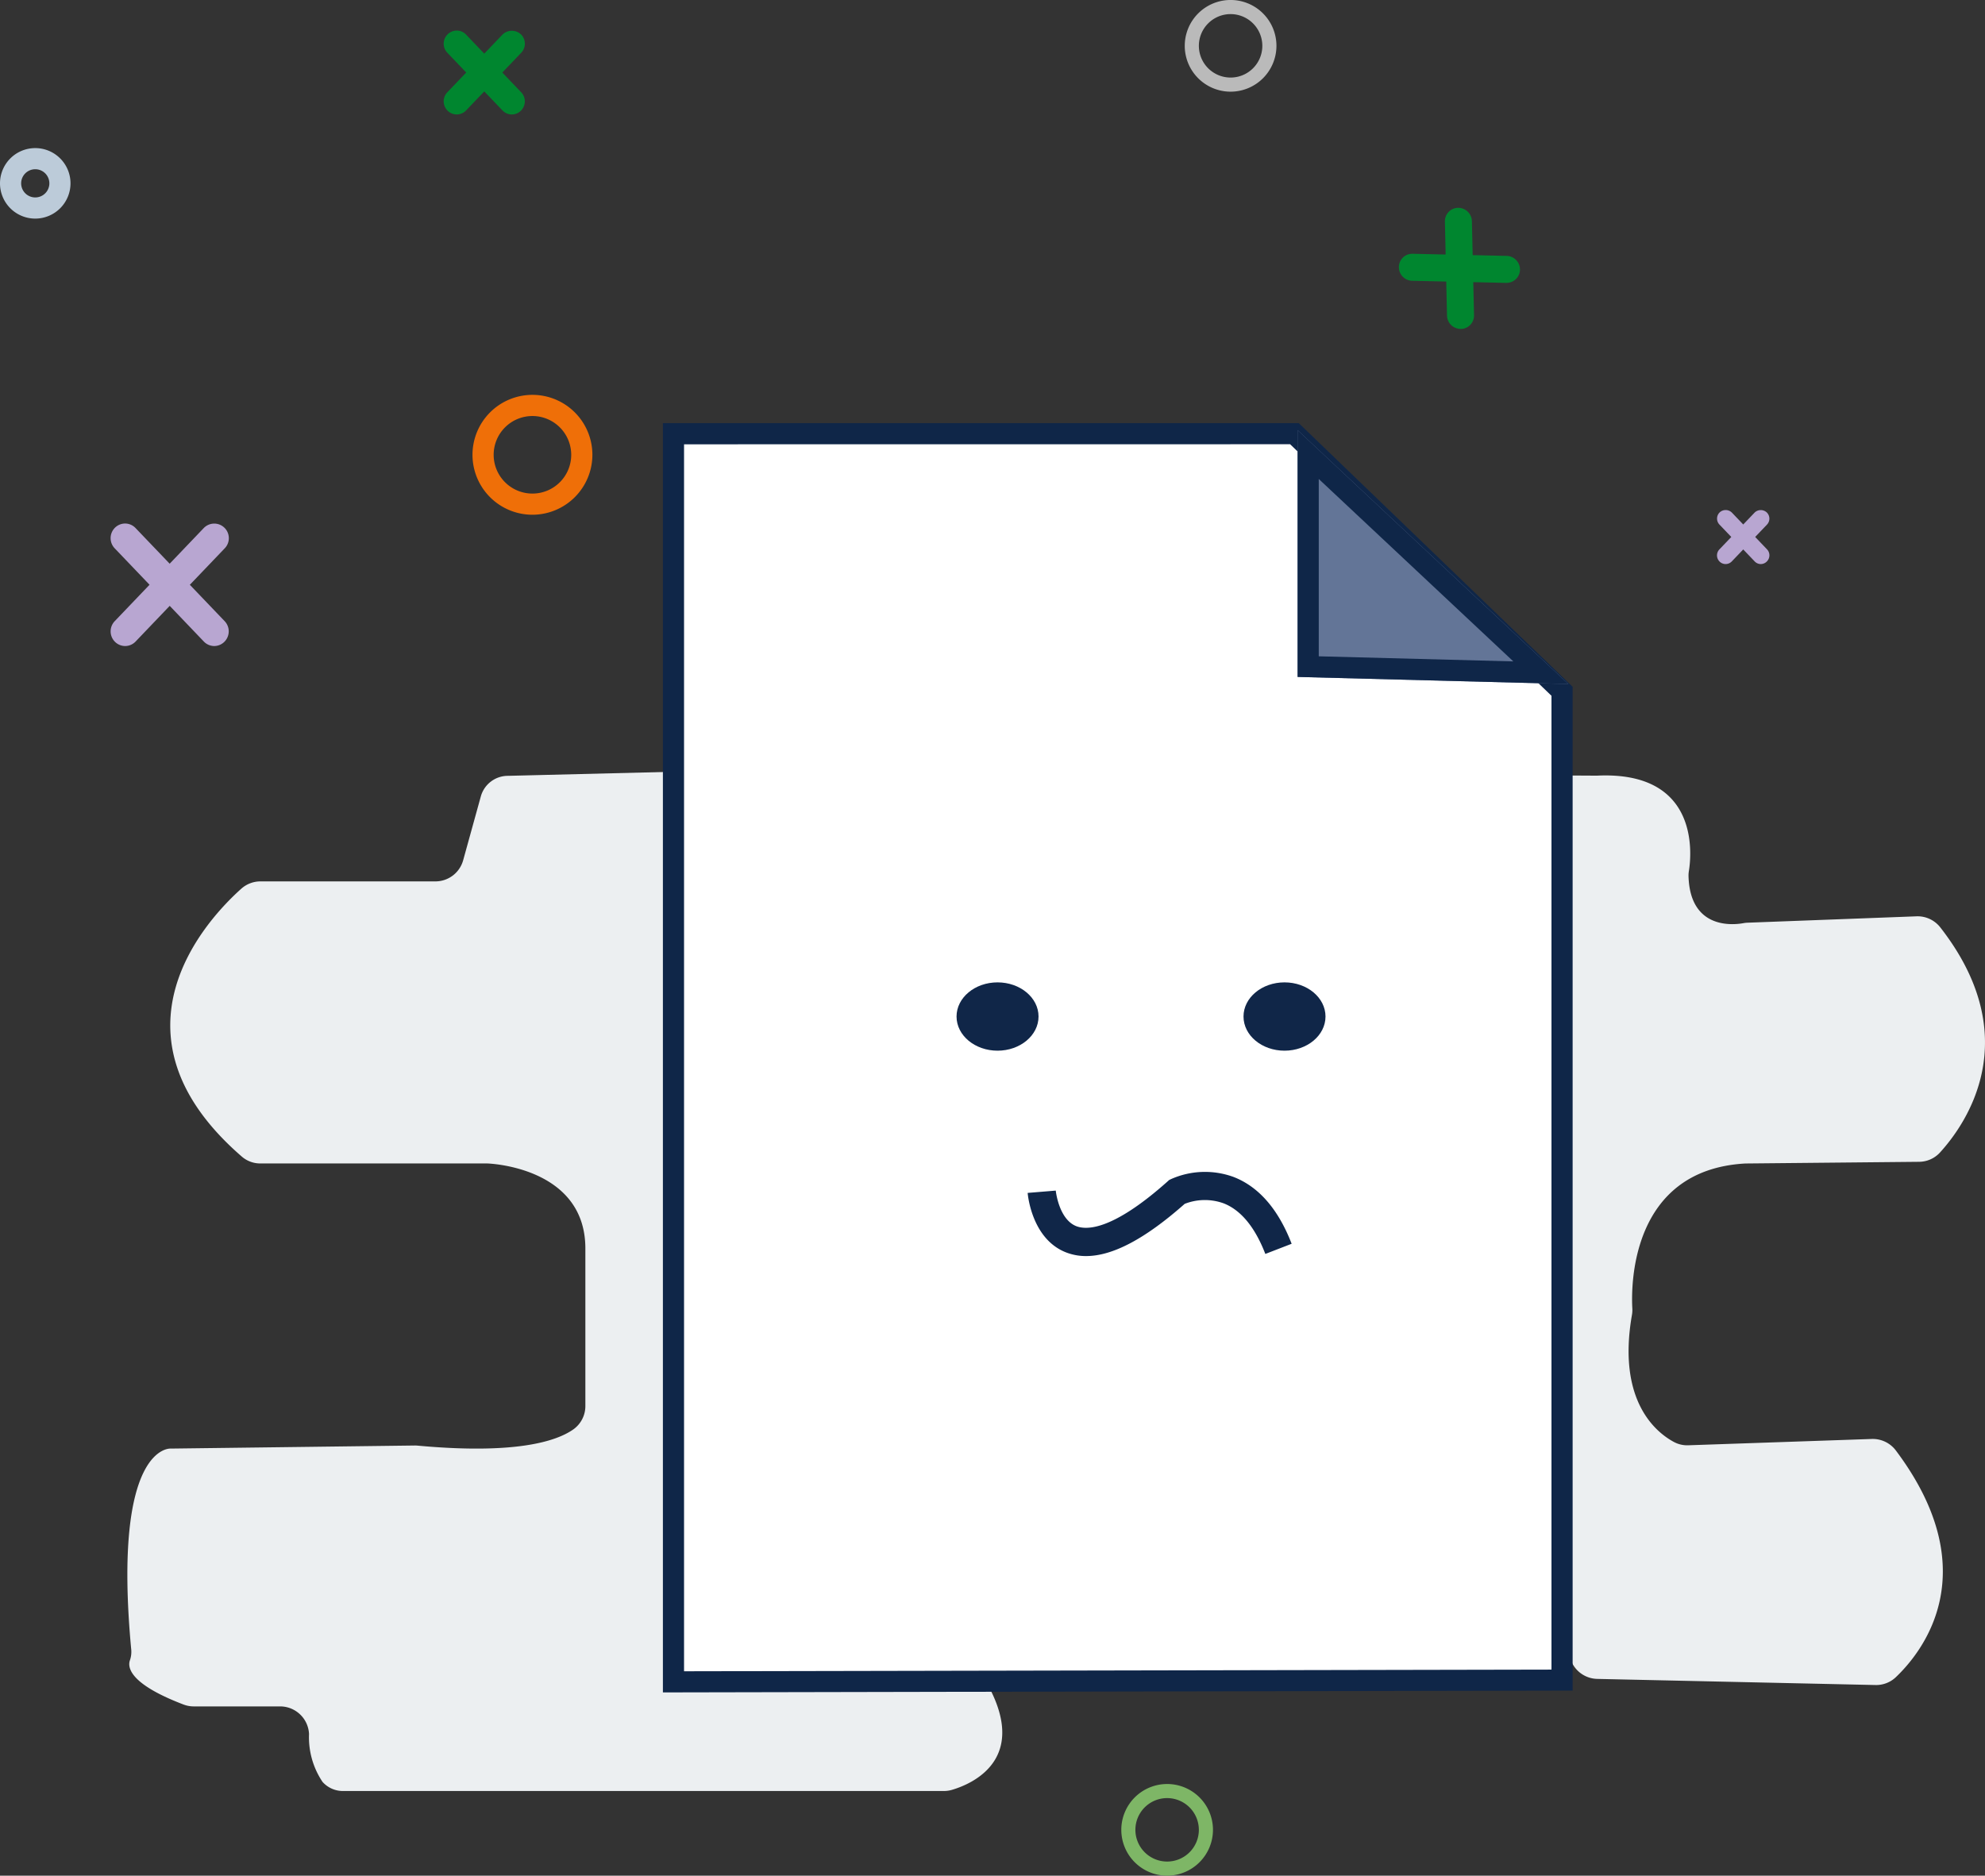 <svg xmlns="http://www.w3.org/2000/svg" width="145.262" height="137.277" viewBox="0 0 145.262 137.277">
  <rect x="0" y="0" width="145.262" height="137.277" fill="#333333" stroke="none"/>
  <g id="empty_watchlist_illustration" transform="translate(-132 -309)">
    <path id="Path_32464" data-name="Path 32464" d="M193.124,418.3l-15.2.375a2.058,2.058,0,0,0-2,1.508l-1.292,4.672a2.108,2.108,0,0,1-2.032,1.546H159.8a2.1,2.1,0,0,0-1.4.532c-2.416,2.156-10.413,10.565.044,19.618a2.066,2.066,0,0,0,1.355.494h16.6s7.176.2,7.176,6.225v11.522a2.091,2.091,0,0,1-.872,1.71c-1.238.877-4.221,1.855-11.4,1.195a1.943,1.943,0,0,0-.213-.009l-17.873.225s-4.266-.305-2.882,14.642a1.89,1.89,0,0,1-.083.834c-.172.459-.115,1.549,3.1,2.926.256.109.531.221.828.334a2.088,2.088,0,0,0,.739.133h6.327a2.12,2.12,0,0,1,2.107,2.028,5.84,5.84,0,0,0,.99,3.5,2,2,0,0,0,1.536.664h43.932a2.078,2.078,0,0,0,.585-.083c1.378-.4,6.484-2.4,1.654-9.239a2.151,2.151,0,0,1-.4-1.076l-.035-.452a2.109,2.109,0,0,1,2.139-2.27l39.737.7a2.108,2.108,0,0,1,2.071,2.108h0a2.107,2.107,0,0,0,2.062,2.107l20.358.448a2.087,2.087,0,0,0,1.483-.564c1.9-1.8,6.7-7.686.012-16.6a2.115,2.115,0,0,0-1.762-.844l-13.423.462a2.058,2.058,0,0,1-1.049-.238c-1.285-.687-4.182-2.975-3.08-9.3a2.036,2.036,0,0,0,.029-.465c-.086-1.486-.218-10.15,8.273-10.621l12.71-.123a2.088,2.088,0,0,0,1.521-.67c1.828-2,6.4-8.324.032-16.488a2.11,2.11,0,0,0-1.742-.809l-12.385.468a2,2,0,0,0-.287.034c-.694.126-3.9.5-4.01-3.442a2.012,2.012,0,0,1,.026-.374c.178-1.091.867-7.351-6.732-6.981Z" transform="translate(-8.738 -52.893)" fill="#eceff1"/>
    <path id="Path_32465" data-name="Path 32465" d="M303.354,315.709a3.355,3.355,0,1,1,3.355-3.354A3.358,3.358,0,0,1,303.354,315.709Zm0-5.677a2.322,2.322,0,1,0,2.322,2.322A2.325,2.325,0,0,0,303.354,310.032Z" transform="translate(-81.299)" fill="#bababa"/>
    <path id="Path_32466" data-name="Path 32466" d="M294.354,568.709a3.354,3.354,0,1,1,3.355-3.354A3.358,3.358,0,0,1,294.354,568.709Zm0-5.677a2.322,2.322,0,1,0,2.322,2.322A2.325,2.325,0,0,0,294.354,563.032Z" transform="translate(-76.944 -122.432)" fill="#7eb666"/>
    <g id="Group_8677" data-name="Group 8677" transform="translate(140.095 347.312)">
      <g id="close" transform="translate(0 0)">
        <g id="Group_583" data-name="Group 583">
          <g id="Group_582" data-name="Group 582">
            <g id="Group_15017" data-name="Group 15017">
              <path id="Path_1601" data-name="Path 1601" d="M149.274,384.826a.275.275,0,0,1,.4,0l0,0,6.521,6.822a.31.31,0,0,1,0,.424.278.278,0,0,1-.405,0l-6.521-6.821a.307.307,0,0,1,0-.42Z" transform="translate(-148.413 -383.963)" fill="#b8a6d1"/>
              <path id="Path_32467" data-name="Path 32467" d="M155.27,392.207a1.06,1.06,0,0,1-.762-.327l-6.522-6.822a1.075,1.075,0,0,1-.009-1.484l0,0a1.059,1.059,0,0,1,.758-.333h.01a1.055,1.055,0,0,1,.753.319l.024.025,6.506,6.8a1.079,1.079,0,0,1,0,1.494A1.061,1.061,0,0,1,155.27,392.207Zm-6.169-8.223.006.006Z" transform="translate(-147.685 -383.237)" fill="#b8a6d1"/>
            </g>
          </g>
        </g>
        <g id="Group_585" data-name="Group 585" transform="translate(0.001 0.017)">
          <g id="Group_584" data-name="Group 584">
            <g id="Group_15018" data-name="Group 15018">
              <path id="Path_1602" data-name="Path 1602" d="M149.275,391.648l6.521-6.822a.278.278,0,0,1,.405,0,.31.31,0,0,1,0,.424l-6.521,6.822a.278.278,0,0,1-.405,0A.309.309,0,0,1,149.275,391.648Z" transform="translate(-148.415 -383.98)" fill="#b8a6d1"/>
              <path id="Path_32468" data-name="Path 32468" d="M148.75,392.222a1.061,1.061,0,0,1-.762-.327,1.078,1.078,0,0,1,0-1.493h0l6.521-6.821a1.067,1.067,0,0,1,1.524,1.494l-6.521,6.821A1.061,1.061,0,0,1,148.75,392.222Z" transform="translate(-147.688 -383.269)" fill="#b8a6d1"/>
            </g>
          </g>
        </g>
      </g>
    </g>
    <g id="Group_8677-2" data-name="Group 8677" transform="translate(164.468 311.238)">
      <g id="close-2" data-name="close" transform="translate(0)">
        <g id="Group_583-2" data-name="Group 583">
          <g id="Group_582-2" data-name="Group 582">
            <g id="Group_15019" data-name="Group 15019">
              <path id="Path_1601-2" data-name="Path 1601" d="M196.469,314.893a.171.171,0,0,1,.248,0l0,0,4.034,4.219a.191.191,0,0,1,0,.262.171.171,0,0,1-.25,0l-4.034-4.219a.19.19,0,0,1,0-.26Z" transform="translate(-195.64 -314.063)" fill="#b8a6d1"/>
              <path id="Path_32469" data-name="Path 32469" d="M199.9,319.475a.951.951,0,0,1-.685-.294l-4.033-4.219a.958.958,0,0,1-.008-1.324l.066-.064a.954.954,0,0,1,.617-.238.933.933,0,0,1,.686.286l.039.041,4,4.186a.962.962,0,0,1,0,1.333A.949.949,0,0,1,199.9,319.475Z" transform="translate(-194.912 -313.336)" fill="#00862f"/>
            </g>
          </g>
        </g>
        <g id="Group_585-2" data-name="Group 585" transform="translate(0.001 0.015)">
          <g id="Group_584-2" data-name="Group 584">
            <g id="Group_15020" data-name="Group 15020">
              <path id="Path_1602-2" data-name="Path 1602" d="M196.469,319.113l4.034-4.219a.172.172,0,0,1,.25,0,.192.192,0,0,1,0,.262l-4.034,4.219a.171.171,0,0,1-.25,0A.191.191,0,0,1,196.469,319.113Z" transform="translate(-195.642 -314.079)" fill="#b8a6d1"/>
              <path id="Path_32470" data-name="Path 32470" d="M195.867,319.49a.951.951,0,0,1-.685-.294.961.961,0,0,1,0-1.332l4.034-4.219a.979.979,0,0,1,1.37,0,.961.961,0,0,1,0,1.332l-4.033,4.219A.952.952,0,0,1,195.867,319.49Zm.435-.556h0Z" transform="translate(-194.914 -313.366)" fill="#00862f"/>
            </g>
          </g>
        </g>
      </g>
    </g>
    <g id="Group_8677-3" data-name="Group 8677" transform="translate(234.372 324.208)">
      <g id="close-3" data-name="close">
        <g id="Group_583-3" data-name="Group 583" transform="translate(0 3.366)">
          <g id="Group_582-3" data-name="Group 582">
            <g id="Group_15021" data-name="Group 15021">
              <path id="Path_1601-3" data-name="Path 1601" d="M331.866,346.7a.2.2,0,0,1,.2-.21h0l6.887.155a.226.226,0,0,1,.219.218.2.2,0,0,1-.209.209l-6.887-.155a.223.223,0,0,1-.219-.215Z" transform="translate(-331.092 -345.717)" fill="#b8a6d1"/>
              <path id="Path_32471" data-name="Path 32471" d="M338.25,347.122h-.023l-6.886-.155a.992.992,0,0,1-.975-.966l.774-.027-.774.027a.974.974,0,0,1,.976-1.01h.012l.042,0,6.855.154a1,1,0,0,1,.975.973.977.977,0,0,1-.978,1Z" transform="translate(-330.366 -344.991)" fill="#00862f"/>
            </g>
          </g>
        </g>
        <g id="Group_585-3" data-name="Group 585" transform="translate(3.366)">
          <g id="Group_584-3" data-name="Group 584">
            <g id="Group_15022" data-name="Group 15022">
              <path id="Path_1602-3" data-name="Path 1602" d="M338.543,347.066l-.155-6.887a.2.2,0,0,1,.209-.209.226.226,0,0,1,.219.218l.155,6.887a.2.2,0,0,1-.209.21A.226.226,0,0,1,338.543,347.066Z" transform="translate(-337.614 -339.195)" fill="#b8a6d1"/>
              <path id="Path_32472" data-name="Path 32472" d="M338.039,347.332h-.021a1,1,0,0,1-.976-.973v0l-.154-6.886a.985.985,0,0,1,.286-.716.956.956,0,0,1,.715-.285,1,1,0,0,1,.975.976l.155,6.886a.977.977,0,0,1-.98,1Zm-.724-7.853h0Z" transform="translate(-336.888 -338.468)" fill="#00862f"/>
            </g>
          </g>
        </g>
      </g>
    </g>
    <path id="Path_32473" data-name="Path 32473" d="M203.387,373.773a4.387,4.387,0,1,1,4.387-4.387A4.392,4.392,0,0,1,203.387,373.773Zm0-7.225a2.838,2.838,0,1,0,2.838,2.838A2.841,2.841,0,0,0,203.387,366.548Z" transform="translate(-32.423 -27.1)" fill="#ef6f08"/>
    <path id="Path_32474" data-name="Path 32474" d="M134.58,335.161a2.58,2.58,0,1,1,2.58-2.58A2.583,2.583,0,0,1,134.58,335.161Zm0-3.613a1.032,1.032,0,1,0,1.032,1.032A1.033,1.033,0,0,0,134.58,331.548Z" transform="translate(0 -10.162)" fill="#bccbd9"/>
    <g id="Group_15023" data-name="Group 15023" transform="translate(180.511 339.965)">
      <path id="Path_32475" data-name="Path 32475" d="M272.942,370.5H227.5v91.346l65.026-.127V389.354Z" transform="translate(-226.726 -369.726)" fill="#fff"/>
      <path id="Path_32476" data-name="Path 32476" d="M226,461.9V369h46.528l20.046,19.3v73.466Zm1.548-91.347v89.8l63.478-.124V388.958L271.9,370.548Z" transform="translate(-226 -369)" fill="#0f2648"/>
    </g>
    <g id="Group_15024" data-name="Group 15024" transform="translate(226.958 340.481)">
      <path id="Path_32477" data-name="Path 32477" d="M316,370v18.063l19.815.518Z" transform="translate(-316 -370)" fill="#637597"/>
      <path id="Path_32478" data-name="Path 32478" d="M317.548,373.574l14.239,13.352-14.239-.373v-12.98M316,370v18.063l19.815.518L316,370Z" transform="translate(-316 -370)" fill="#0f2648"/>
    </g>
    <g id="Group_8677-4" data-name="Group 8677" transform="translate(257.655 346.335)">
      <g id="close-4" data-name="close">
        <g id="Group_583-4" data-name="Group 583" transform="translate(0 0)">
          <g id="Group_582-4" data-name="Group 582">
            <g id="Group_15025" data-name="Group 15025">
              <path id="Path_1601-4" data-name="Path 1601" d="M376.516,385.215a.121.121,0,0,1,0-.166l2.571-2.689a.109.109,0,0,1,.159,0,.121.121,0,0,1,0,.167l-2.571,2.689,0,0a.109.109,0,0,1-.158,0Z" transform="translate(-375.966 -381.819)" fill="#b8a6d1"/>
              <path id="Path_32479" data-name="Path 32479" d="M376.112,385.292H376.1a.628.628,0,0,1-.45-.2h0a.634.634,0,0,1,.009-.88l2.567-2.685a.646.646,0,0,1,.906,0,.634.634,0,0,1,0,.88l-2.57,2.688A.631.631,0,0,1,376.112,385.292Zm.3-.368-.006.006Zm2.566-2.684h0Zm-.588-.546v0Z" transform="translate(-375.482 -381.344)" fill="#b8a6d1"/>
            </g>
          </g>
        </g>
        <g id="Group_585-4" data-name="Group 585" transform="translate(0)">
          <g id="Group_584-4" data-name="Group 584">
            <g id="Group_15026" data-name="Group 15026">
              <path id="Path_1602-4" data-name="Path 1602" d="M376.517,382.36a.109.109,0,0,1,.16,0l2.571,2.689a.122.122,0,0,1,0,.167.109.109,0,0,1-.159,0l-2.571-2.689A.122.122,0,0,1,376.517,382.36Z" transform="translate(-375.967 -381.819)" fill="#b8a6d1"/>
              <path id="Path_32480" data-name="Path 32480" d="M378.683,385.292a.628.628,0,0,1-.454-.2l-2.57-2.688a.635.635,0,0,1,0-.882.647.647,0,0,1,.905,0l2.57,2.688a.635.635,0,0,1,0,.881A.628.628,0,0,1,378.683,385.292Zm.292-.909h0Zm-3.156-2.142v0Zm.586-.547v0Z" transform="translate(-375.482 -381.343)" fill="#b8a6d1"/>
            </g>
          </g>
        </g>
      </g>
    </g>
    <path id="Path_32481" data-name="Path 32481" d="M282,481.344a3.984,3.984,0,0,1-1.5-.281c-2.48-.993-2.766-4.2-2.777-4.341l2.057-.169c0,.021.219,2.092,1.493,2.6.782.31,2.691.3,6.7-3.28l.1-.092.124-.061a6.1,6.1,0,0,1,4.6-.163c1.839.714,3.267,2.358,4.244,4.888l-1.925.744c-.755-1.953-1.778-3.2-3.042-3.7a4.041,4.041,0,0,0-2.86.035C286.325,480.081,283.942,481.344,282,481.344Z" transform="translate(-70.519 -80.415)" fill="#102648"/>
    <ellipse id="Ellipse_571" data-name="Ellipse 571" cx="3" cy="2.5" rx="3" ry="2.5" transform="translate(202 380.898)" fill="#102648"/>
    <ellipse id="Ellipse_572" data-name="Ellipse 572" cx="3" cy="2.5" rx="3" ry="2.5" transform="translate(223 380.898)" fill="#102648"/>
  </g>
</svg>
